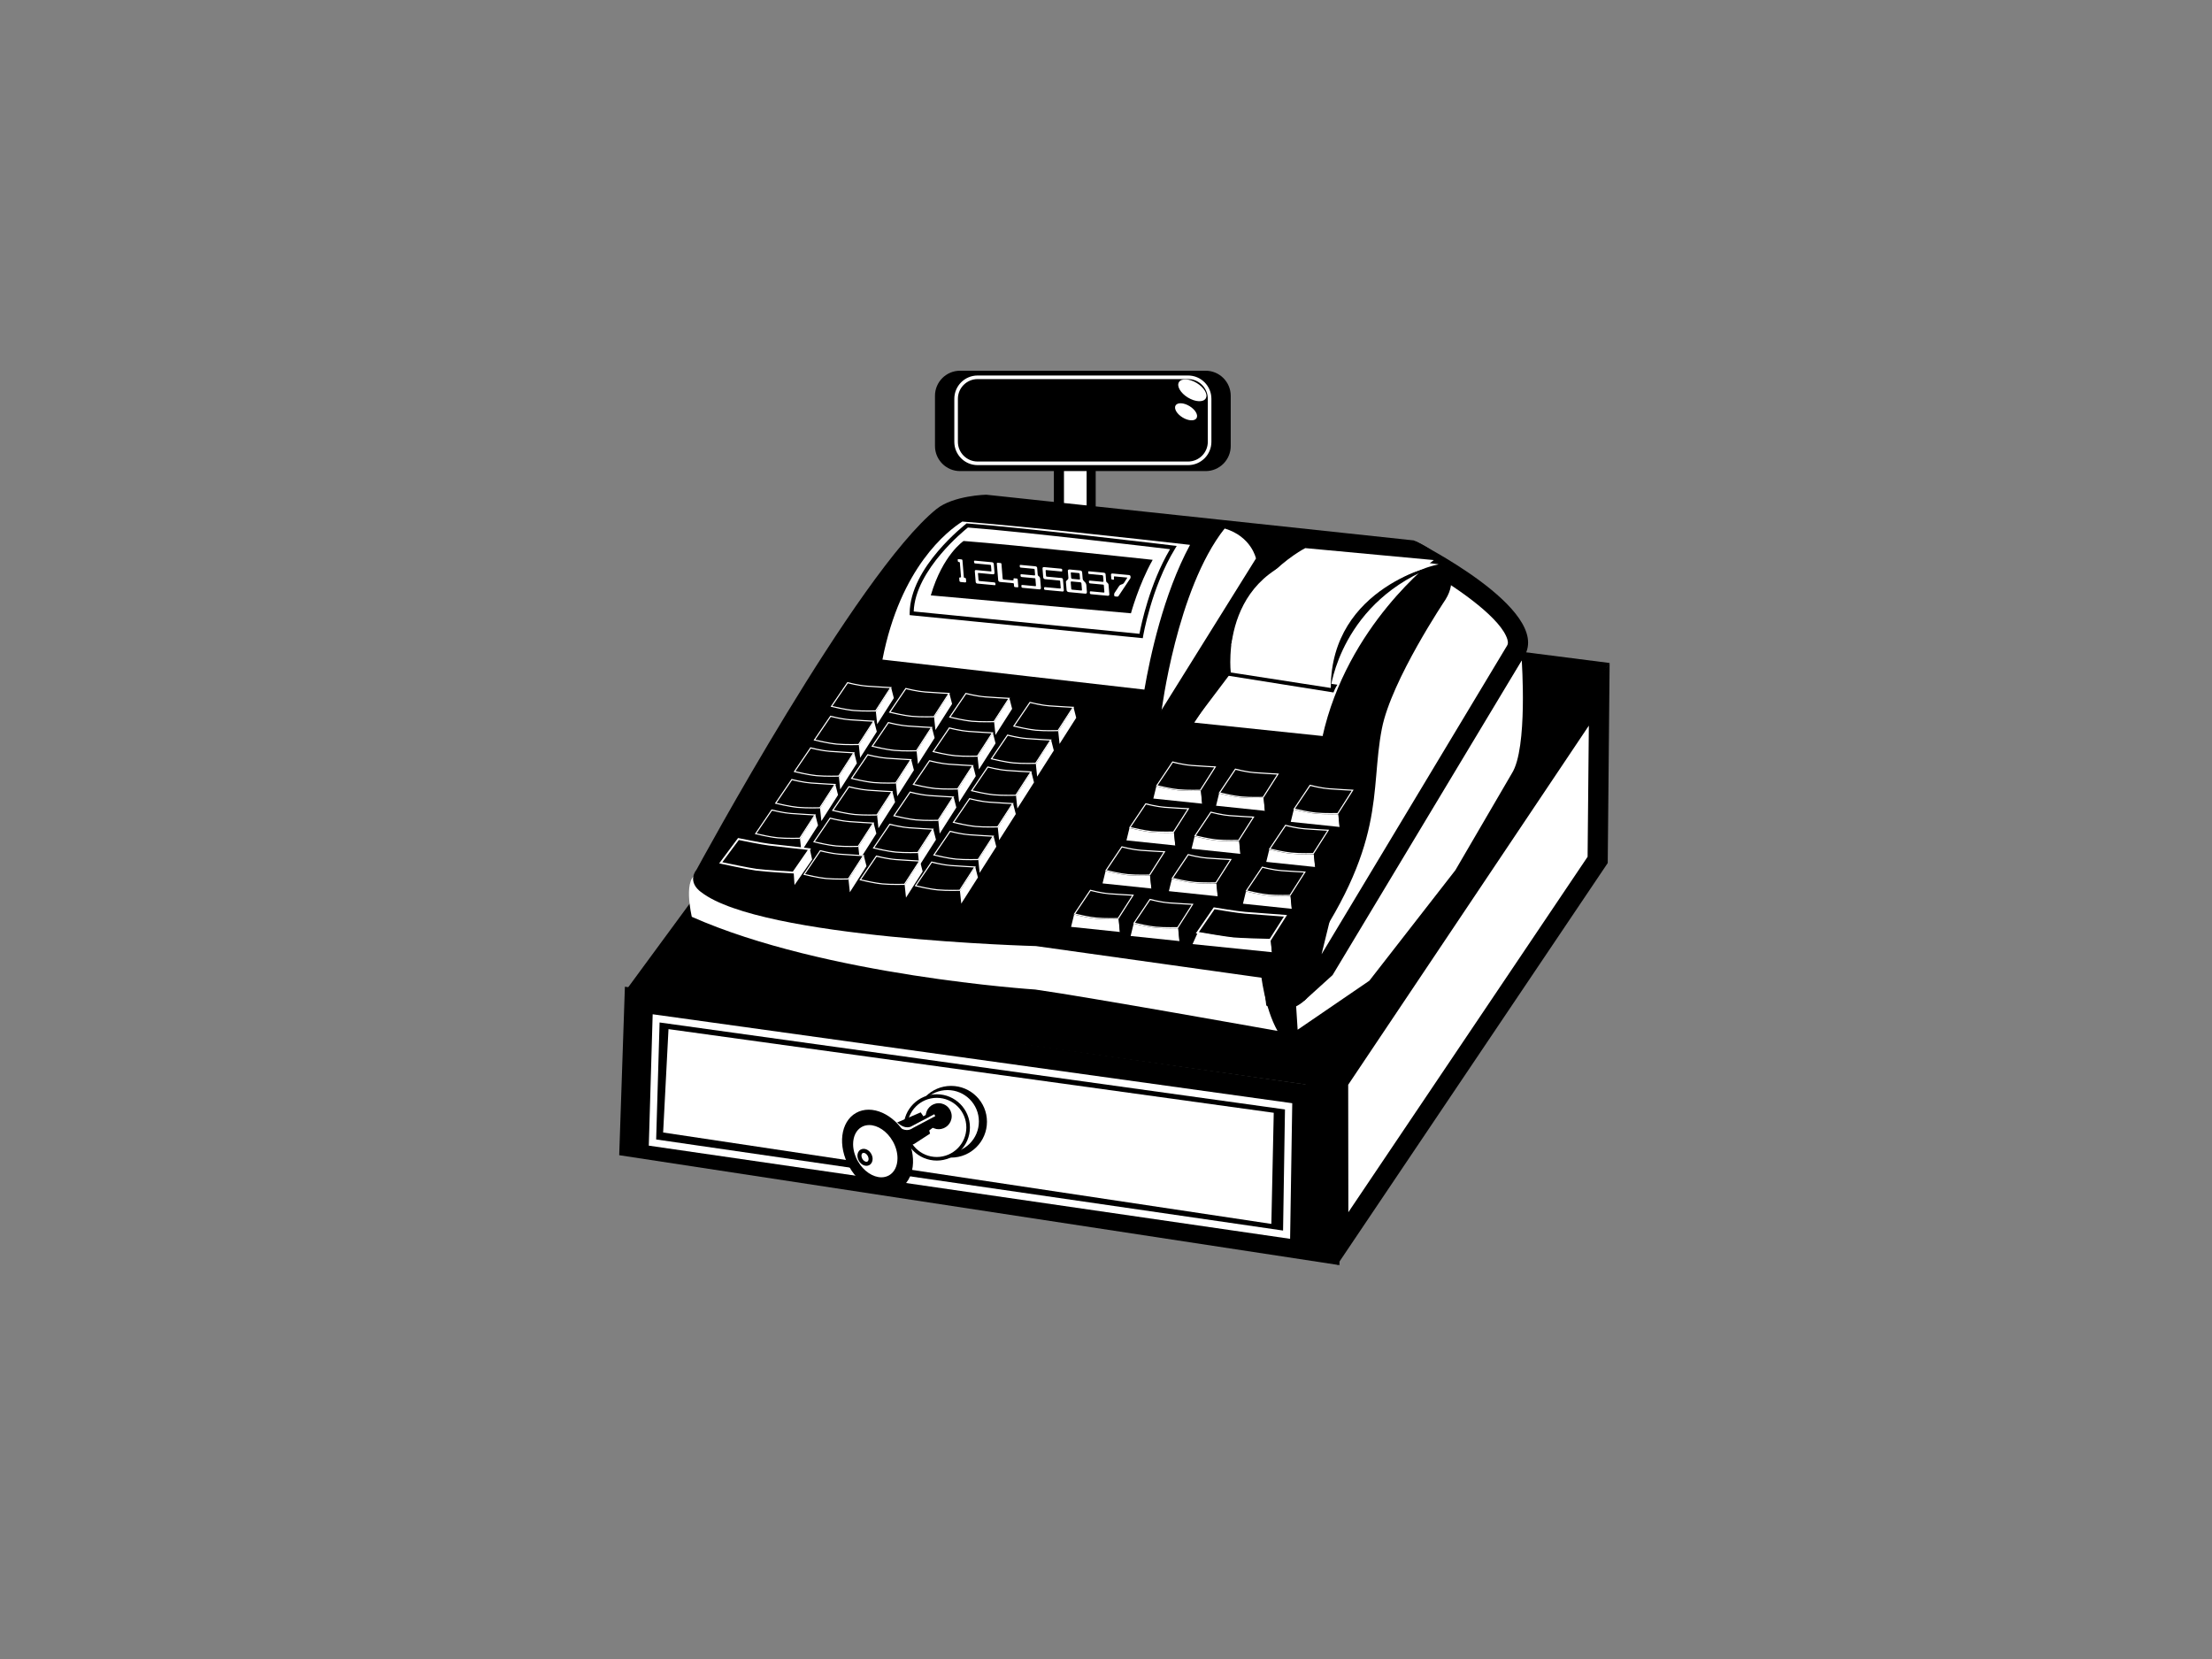 <?xml version="1.0" encoding="utf-8"?>
<!-- Generator: Adobe Illustrator 17.0.0, SVG Export Plug-In . SVG Version: 6.00 Build 0)  -->
<!DOCTYPE svg PUBLIC "-//W3C//DTD SVG 1.1//EN" "http://www.w3.org/Graphics/SVG/1.1/DTD/svg11.dtd">
<svg version="1.1" id="Layer_1" xmlns="http://www.w3.org/2000/svg" xmlns:xlink="http://www.w3.org/1999/xlink" x="0px" y="0px"
	 width="800px" height="600px" viewBox="0 0 800 600" enable-background="new 0 0 800 600" xml:space="preserve">
<rect x="0" y="0" width="800" height="600" fill="#808080" stroke="none"/>
<g>
	<polygon points="483.571,457.552 581.458,312.128 582.141,239.779 471.901,390.566 	"/>
	<polygon fill="#FFFFFF" points="487.651,438.414 487.593,392.32 574.627,262.435 574.176,309.868 487.651,438.414 	"/>
	<polygon points="484.175,393.915 484.436,457.552 223.948,417.792 226.001,356.856 	"/>
	<polygon points="465.42,399.966 464.773,447.289 235.94,412.93 236.59,367.878 	"/>
	<polygon fill="#FFFFFF" points="460.667,402.452 459.802,442.642 239.832,409.58 241.772,372.197 	"/>
	<path fill="#FFFFFF" d="M467.34,400.137l-0.755,47.899l-231.937-33.7l1.404-47.514l231.308,32.17L467.34,400.137L467.34,400.137z
		 M464.039,445.044l0.69-43.799l-226.177-31.456l-1.241,42.313L464.039,445.044L464.039,445.044z"/>
	<polygon points="582.141,239.779 484.175,393.915 226.866,357.505 336.418,208.408 	"/>
	<rect x="381.147" y="167.353" width="15.126" height="20.312"/>
	<rect x="384.8" y="166.623" fill="#FFFFFF" width="8.189" height="20.312"/>
	<path d="M469.31,372.416c0,0-195.77-18.586-207.44-33.278l0.433-10.802l199.661,28.52l8.642,4.322L469.31,372.416z"/>
	<path fill="#FFFFFF" d="M550.342,238.661c0,0,2.267,31.982-3.565,41.053l-20.421,35.004l-31.116,39.976l-25.93,17.721
		l-0.973-15.233l12.641-8.427l35.978-56.4L550.342,238.661z"/>
	<rect x="480.375" y="207.075" fill="#DA9F4D" width="27.711" height="27.714"/>
	<path fill="#FFFFFF" d="M462.033,372.848c0,0-69.146-12.377-87.622-14.97c0,0-76.02-4.911-124.208-26.301
		c0,0-3.565-14.911,2.592-15.559c0,0,27.551,23.985,120.899,22.69c0,0,65.151,7.777,82.33,13.285
		C456.024,351.993,457.288,364.452,462.033,372.848z"/>
	<path d="M551.314,237.255l-69.363,115.39l-10.372,9.398l-2.269-12.317l4.212-17.179l14.588-59.316l23.822-77.465
		C511.932,195.767,561.362,220.4,551.314,237.255z"/>
	<path fill="#FFFFFF" d="M477.964,345.113l2.652-10.827l14.53-59.08l21.152-68.789c12.56,7.254,26.771,17.685,28.867,24.847
		c0.375,1.261,0.139,1.802-0.123,2.249L477.964,345.113L477.964,345.113z"/>
	<path d="M472.552,361.071c0,0-5.833,7.131-14.583,2.592l-1.623-13.289c0,0,8.751,5.185,13.937-4.539L472.552,361.071z"/>
	<path d="M522.791,216.834c0,0-19.582,29.136-23.012,46.678c-4.506,23.025,2.267,41.487-29.01,85.244c0,0-5.025,6.32-12.155,5.185
		l-83.948-11.778c0,0-99.453-2.647-121.061-19.5c0,0-5.347-3.402-1.62-8.265c0,0,57.982-107.145,86.703-130.298
		c6.121-4.931,17.99-5.186,17.99-5.186l154.607,16.531C511.285,195.443,531.218,203.222,522.791,216.834z"/>
	<polygon fill="#FFFFFF" points="478.491,266.209 431.928,261.349 444.415,242.42 485.408,248.381 	"/>
	<path fill="#FFFFFF" d="M472.067,198.234c0,0-26.864,13.484-28.256,45.407l41.545,5.931c0,0,10.364-27.929,33.386-46.998
		L472.067,198.234z"/>
	<path d="M518.741,202.412c0,0-31.604,23.659-40.503,64.232l43.417-58.235L518.741,202.412z"/>
	<polygon points="445.427,232.836 431.928,260.918 445.126,243.427 	"/>
	<path d="M520.307,204.304c0,0-40.626,6.808-39.112,44.837C481.195,249.141,484.867,216.943,520.307,204.304z"/>
	<g>
		<polygon points="364.267,267.608 371.394,256.993 390.501,259.193 383.831,269.657 		"/>
		<polygon points="366.656,262.664 365.545,267.199 383.2,269.051 382.828,264.413 		"/>
		<polygon fill="#FFFFFF" points="388.242,255.761 389.228,259.602 383.2,269.051 382.717,264.42 		"/>
		<path d="M374.613,264.255c-3.316-0.324-8.086-1.529-8.086-1.529l5.902-8.784c0,0,3.81,1.022,7.08,1.279
			c3.49,0.272,8.733,0.539,8.733,0.539l-5.525,8.658C382.717,264.42,377.755,264.566,374.613,264.255z"/>
		<g>
			<path fill="#FFFFFF" d="M382.674,264.441c-0.003,0-1.155,0.035-2.697,0.035l0,0c-1.64,0-3.719-0.035-5.332-0.189l0,0
				c-3.301-0.322-8.006-1.499-8.011-1.499l-0.28-0.068l6.064-8.912l0.143,0.038l0,0c0.005,0,3.756,0.992,6.955,1.241l0,0
				c3.436,0.265,8.607,0.521,8.613,0.524l0.347,0.017l-5.696,8.812H382.674L382.674,264.441z M379.977,264.076
				c1.261,0,2.259-0.02,2.579-0.03l5.206-8.056l0,0c-1.218-0.062-5.365-0.282-8.281-0.503l0,0c-2.886-0.226-6.171-1.041-6.886-1.223
				l-5.583,8.205l0,0c1.062,0.254,4.896,1.15,7.672,1.416l0,0C376.271,264.041,378.344,264.076,379.977,264.076L379.977,264.076z"/>
		</g>
	</g>
	<g>
		<polygon points="341.093,264.37 348.219,253.751 367.328,255.951 360.654,266.414 		"/>
		<polygon points="343.479,259.423 342.369,263.958 360.029,265.807 359.652,261.168 		"/>
		<polygon fill="#FFFFFF" points="365.067,252.518 366.052,256.362 360.029,265.807 359.544,261.177 		"/>
		<path d="M351.439,261.017c-3.316-0.329-8.084-1.534-8.084-1.534l5.896-8.786c0,0,3.814,1.025,7.083,1.283
			c3.49,0.271,8.733,0.538,8.733,0.538l-5.523,8.658C359.544,261.177,354.58,261.321,351.439,261.017z"/>
		<g>
			<path fill="#FFFFFF" d="M359.498,261.203c0,0-1.152,0.033-2.697,0.033l0,0c-1.64,0-3.717-0.038-5.33-0.193l0,0
				c-3.299-0.322-8.006-1.493-8.011-1.5l-0.282-0.068l6.066-8.909l0.143,0.037l0,0c0.003,0.001,3.754,0.996,6.952,1.238l0,0
				c3.442,0.271,8.608,0.528,8.616,0.528l0.347,0.015l-5.694,8.816L359.498,261.203L359.498,261.203z M356.801,260.838
				c1.263,0,2.261-0.023,2.577-0.033l5.211-8.054l0,0c-1.218-0.062-5.369-0.282-8.285-0.506l0,0c-2.883-0.224-6.17-1.037-6.882-1.22
				l-5.583,8.203l0,0c1.059,0.254,4.896,1.148,7.671,1.416l0,0C353.095,260.798,355.169,260.838,356.801,260.838L356.801,260.838z"
				/>
		</g>
	</g>
	<g>
		<polygon points="319.379,262.585 326.506,251.971 345.612,254.168 338.938,264.634 		"/>
		<polygon points="321.767,257.638 320.653,262.176 338.311,264.025 337.936,259.386 		"/>
		<polygon fill="#FFFFFF" points="343.35,250.734 344.336,254.578 338.311,264.025 337.828,259.396 		"/>
		<path d="M329.721,259.235c-3.314-0.327-8.084-1.535-8.084-1.535l5.9-8.784c0,0,3.814,1.025,7.082,1.281
			c3.49,0.274,8.731,0.538,8.731,0.538l-5.521,8.662C337.828,259.396,332.863,259.539,329.721,259.235z"/>
		<g>
			<path fill="#FFFFFF" d="M337.78,259.421c-0.002,0-1.15,0.033-2.694,0.033l0,0c-1.641,0-3.721-0.037-5.334-0.193l0,0
				c-3.298-0.319-8.006-1.495-8.009-1.499l-0.281-0.066l6.064-8.912l0.143,0.036l0,0c0.003,0.002,3.752,0.996,6.952,1.24l0,0
				c3.44,0.267,8.607,0.526,8.617,0.528l0.347,0.015l-5.695,8.816L337.78,259.421L337.78,259.421z M335.087,259.056
				c1.263,0,2.257-0.025,2.577-0.033l5.208-8.054l0,0c-1.218-0.062-5.369-0.282-8.283-0.506l0,0
				c-2.885-0.226-6.171-1.035-6.884-1.22l-5.581,8.201l0,0c1.057,0.256,4.894,1.15,7.669,1.421l0,0
				C331.379,259.014,333.455,259.056,335.087,259.056L335.087,259.056z"/>
		</g>
	</g>
	<g>
		<polygon points="298.308,260.478 305.438,249.861 324.545,252.062 317.872,262.526 		"/>
		<polygon points="300.698,255.534 299.583,260.07 317.244,261.92 316.869,257.282 		"/>
		<polygon fill="#FFFFFF" points="322.281,248.63 323.267,252.47 317.244,261.92 316.76,257.288 		"/>
		<path d="M308.653,257.127c-3.316-0.327-8.082-1.534-8.082-1.534l5.898-8.784c0,0,3.812,1.026,7.08,1.281
			c3.492,0.272,8.733,0.539,8.733,0.539l-5.521,8.658C316.76,257.288,311.796,257.434,308.653,257.127z"/>
		<g>
			<path fill="#FFFFFF" d="M316.713,257.311c0,0-1.154,0.033-2.695,0.033l0,0c-1.641,0-3.717-0.033-5.332-0.189l0,0
				c-3.299-0.32-8.008-1.499-8.009-1.499l-0.282-0.068l6.066-8.914l0.141,0.041l0,0c0.003,0,3.752,0.992,6.952,1.24l0,0
				c3.439,0.266,8.608,0.524,8.615,0.524l0.35,0.018l-5.697,8.813H316.713L316.713,257.311z M314.018,256.946
				c1.261,0,2.259-0.02,2.577-0.03l5.208-8.056l0,0c-1.216-0.063-5.367-0.282-8.281-0.505l0,0c-2.886-0.226-6.174-1.039-6.887-1.22
				l-5.581,8.202l0,0c1.059,0.254,4.896,1.15,7.674,1.416l0,0C310.311,256.908,312.387,256.946,314.018,256.946L314.018,256.946z"/>
		</g>
	</g>
	<path d="M445.163,242.116l38.518,5.512c0,0-0.76,1.108-1.407,2.808l-38.73-6.159l1.583-0.85L445.163,242.116z"/>
	<g>
		<polygon points="292.151,272.631 299.277,262.015 318.386,264.215 311.713,274.679 		"/>
		<polygon points="294.538,267.689 293.424,272.225 311.084,274.072 310.711,269.435 		"/>
		<polygon fill="#FFFFFF" points="316.124,260.782 317.11,264.625 311.084,274.072 310.601,269.441 		"/>
		<path d="M302.496,269.282c-3.316-0.329-8.084-1.534-8.084-1.534l5.9-8.784c0,0,3.812,1.026,7.078,1.281
			c3.494,0.272,8.734,0.536,8.734,0.536l-5.523,8.66C310.601,269.441,305.637,269.587,302.496,269.282z"/>
		<g>
			<path fill="#FFFFFF" d="M310.555,269.466c0,0-1.152,0.036-2.695,0.036l0,0c-1.64,0-3.721-0.036-5.332-0.192l0,0
				c-3.299-0.322-8.006-1.497-8.011-1.5l-0.28-0.068l6.068-8.912l0.141,0.038l0,0c0.003,0,3.751,0.997,6.95,1.241l0,0
				c3.44,0.264,8.608,0.524,8.615,0.524l0.35,0.017l-5.697,8.816H310.555L310.555,269.466z M307.859,269.099
				c1.263,0,2.259-0.02,2.577-0.026l5.209-8.056l0,0c-1.22-0.065-5.369-0.28-8.283-0.508l0,0c-2.886-0.224-6.174-1.037-6.886-1.218
				l-5.581,8.2l0,0c1.059,0.257,4.894,1.148,7.673,1.419l0,0C304.154,269.065,306.228,269.099,307.859,269.099L307.859,269.099z"/>
		</g>
	</g>
	<g>
		<polygon points="313.057,274.902 320.182,264.287 339.292,266.486 332.619,276.949 		"/>
		<polygon points="315.444,269.959 314.333,274.493 331.993,276.339 331.615,271.702 		"/>
		<polygon fill="#FFFFFF" points="337.028,263.052 338.014,266.897 331.993,276.339 331.509,271.715 		"/>
		<path d="M323.403,271.551c-3.316-0.327-8.086-1.532-8.086-1.532l5.898-8.788c0,0,3.81,1.029,7.08,1.283
			c3.49,0.274,8.733,0.538,8.733,0.538l-5.52,8.663C331.509,271.715,326.547,271.855,323.403,271.551z"/>
		<g>
			<path fill="#FFFFFF" d="M331.461,271.738c0,0-1.152,0.032-2.692,0.032l0,0c-1.643,0-3.724-0.037-5.338-0.193l0,0
				c-3.298-0.32-8.004-1.495-8.009-1.497l-0.282-0.068l6.068-8.912l0.142,0.035l0,0c0.003,0.005,3.754,0.997,6.952,1.243l0,0
				c3.439,0.265,8.608,0.523,8.615,0.526l0.347,0.015l-5.694,8.819H331.461L331.461,271.738z M328.769,271.372
				c1.258,0,2.255-0.025,2.574-0.033l5.208-8.052l0,0c-1.218-0.063-5.367-0.284-8.28-0.508l0,0
				c-2.886-0.224-6.174-1.037-6.887-1.222l-5.581,8.205l0,0c1.059,0.256,4.893,1.15,7.671,1.419l0,0
				C325.06,271.333,327.132,271.372,328.769,271.372L328.769,271.372z"/>
		</g>
	</g>
	<g>
		<polygon points="335.095,276.848 342.223,266.23 361.333,268.429 354.658,278.896 		"/>
		<polygon points="337.483,271.901 336.373,276.437 354.031,278.286 353.652,273.648 		"/>
		<polygon fill="#FFFFFF" points="359.071,264.997 360.055,268.839 354.031,278.286 353.546,273.659 		"/>
		<path d="M345.441,273.496c-3.317-0.329-8.082-1.534-8.082-1.534l5.897-8.786c0,0,3.814,1.027,7.08,1.283
			c3.493,0.274,8.736,0.538,8.736,0.538l-5.525,8.662C353.546,273.659,348.584,273.803,345.441,273.496z"/>
		<g>
			<path fill="#FFFFFF" d="M353.502,273.682c-0.003,0-1.152,0.033-2.695,0.033l0,0c-1.641,0-3.721-0.037-5.332-0.193l0,0
				c-3.301-0.32-8.009-1.495-8.012-1.499l-0.279-0.068l6.066-8.912l0.139,0.038l0,0c0.007,0.002,3.756,0.994,6.954,1.243l0,0
				c3.44,0.265,8.608,0.523,8.615,0.523l0.35,0.018l-5.697,8.814L353.502,273.682L353.502,273.682z M350.806,273.317
				c1.263,0,2.259-0.023,2.577-0.033l5.205-8.054l0,0c-1.213-0.062-5.364-0.282-8.28-0.506l0,0c-2.885-0.224-6.172-1.037-6.884-1.22
				l-5.585,8.201l0,0c1.06,0.256,4.896,1.152,7.674,1.417l0,0C347.097,273.277,349.173,273.317,350.806,273.317L350.806,273.317z"/>
		</g>
	</g>
	<g>
		<polygon points="356.164,279.439 363.29,268.824 382.4,271.023 375.725,281.485 		"/>
		<polygon points="358.55,274.495 357.442,279.029 375.098,280.878 374.723,276.241 		"/>
		<polygon fill="#FFFFFF" points="380.14,267.589 381.124,271.433 375.098,280.878 374.617,276.251 		"/>
		<path d="M366.51,276.088c-3.316-0.329-8.082-1.532-8.082-1.532l5.898-8.786c0,0,3.812,1.024,7.078,1.283
			c3.492,0.271,8.736,0.536,8.736,0.536l-5.523,8.661C374.617,276.251,369.653,276.393,366.51,276.088z"/>
		<g>
			<path fill="#FFFFFF" d="M374.57,276.274c-0.003,0-1.153,0.035-2.695,0.035l0,0c-1.641,0-3.721-0.038-5.334-0.192l0,0
				c-3.298-0.322-8.006-1.497-8.011-1.497l-0.279-0.07l6.064-8.914l0.142,0.04l0,0c0.005,0,3.753,0.994,6.951,1.24l0,0
				c3.442,0.267,8.608,0.524,8.618,0.526l0.347,0.016l-5.696,8.814L374.57,276.274L374.57,276.274z M371.875,275.909
				c1.261,0,2.257-0.023,2.579-0.03l5.204-8.056l0,0c-1.215-0.063-5.367-0.282-8.28-0.508l0,0c-2.886-0.222-6.174-1.035-6.887-1.218
				l-5.581,8.202l0,0c1.06,0.256,4.894,1.148,7.674,1.419l0,0C368.166,275.871,370.239,275.909,371.875,275.909L371.875,275.909z"/>
		</g>
	</g>
	<path fill="#FFFFFF" d="M445.126,243.21c0,0-4.987-40.31,37.799-43.877l37.381,4.755c0,0-39.004,7.777-39.004,44.728
		L445.126,243.21z"/>
	<g>
		<polygon points="284.939,284.059 292.065,273.441 311.173,275.643 304.5,286.107 		"/>
		<polygon points="287.327,279.113 286.215,283.649 303.873,285.498 303.498,280.859 		"/>
		<polygon fill="#FFFFFF" points="308.912,272.21 309.899,276.052 303.873,285.498 303.39,280.871 		"/>
		<path d="M295.283,280.707c-3.314-0.327-8.084-1.532-8.084-1.532l5.901-8.786c0,0,3.81,1.026,7.08,1.283
			c3.49,0.274,8.731,0.538,8.731,0.538l-5.521,8.661C303.39,280.871,298.426,281.012,295.283,280.707z"/>
		<g>
			<path fill="#FFFFFF" d="M303.345,280.893c-0.003,0-1.157,0.033-2.699,0.033l0,0c-1.64,0-3.716-0.035-5.33-0.191l0,0
				c-3.301-0.322-8.008-1.497-8.011-1.497l-0.28-0.07l6.066-8.912l0.141,0.038l0,0c0.005,0.002,3.754,0.996,6.954,1.24l0,0
				c3.439,0.269,8.607,0.524,8.613,0.526l0.348,0.017l-5.696,8.816H303.345L303.345,280.893z M300.647,280.528
				c1.263,0,2.262-0.022,2.579-0.032l5.208-8.056l0,0c-1.217-0.063-5.367-0.282-8.282-0.505l0,0
				c-2.886-0.224-6.172-1.039-6.887-1.222l-5.583,8.203l0,0c1.062,0.257,4.897,1.15,7.674,1.419l0,0
				C296.941,280.489,299.015,280.528,300.647,280.528L300.647,280.528z"/>
		</g>
	</g>
	<g>
		<polygon points="305.573,286.54 312.7,275.925 331.809,278.126 325.136,288.59 		"/>
		<polygon points="307.962,281.598 306.848,286.132 324.508,287.982 324.132,283.347 		"/>
		<polygon fill="#FFFFFF" points="329.545,274.694 330.534,278.534 324.508,287.982 324.024,283.354 		"/>
		<path d="M315.918,283.19c-3.314-0.325-8.084-1.529-8.084-1.529l5.898-8.786c0,0,3.812,1.022,7.08,1.28
			c3.494,0.274,8.733,0.539,8.733,0.539l-5.521,8.66C324.024,283.354,319.062,283.497,315.918,283.19z"/>
		<g>
			<path fill="#FFFFFF" d="M323.979,283.375c0,0-1.154,0.035-2.695,0.035l0,0c-1.643,0-3.721-0.036-5.332-0.191l0,0
				c-3.301-0.32-8.008-1.497-8.011-1.499l-0.282-0.07l6.068-8.91l0.141,0.038l0,0c0.005,0.002,3.754,0.992,6.952,1.241l0,0
				c3.44,0.264,8.608,0.523,8.615,0.525l0.347,0.017l-5.696,8.814H323.979L323.979,283.375z M321.284,283.01
				c1.261,0,2.261-0.021,2.576-0.03l5.208-8.056l0,0c-1.215-0.063-5.366-0.284-8.28-0.503l0,0c-2.886-0.227-6.174-1.041-6.887-1.223
				l-5.581,8.204l0,0c1.06,0.254,4.894,1.15,7.672,1.417l0,0C317.575,282.972,319.651,283.01,321.284,283.01L321.284,283.01z"/>
		</g>
	</g>
	<g>
		<polygon points="327.939,288.703 335.063,278.086 354.174,280.287 347.501,290.749 		"/>
		<polygon points="330.325,283.76 329.215,288.294 346.873,290.14 346.497,285.505 		"/>
		<polygon fill="#FFFFFF" points="351.912,276.852 352.898,280.697 346.873,290.14 346.387,285.516 		"/>
		<path d="M338.285,285.354c-3.316-0.33-8.087-1.534-8.087-1.534l5.901-8.784c0,0,3.81,1.024,7.078,1.281
			c3.492,0.272,8.734,0.534,8.734,0.534l-5.525,8.665C346.387,285.516,341.425,285.657,338.285,285.354z"/>
		<g>
			<path fill="#FFFFFF" d="M346.344,285.538c0,0-1.154,0.035-2.695,0.035l0,0c-1.643,0-3.722-0.036-5.336-0.192l0,0
				c-3.298-0.321-8.004-1.497-8.009-1.5l-0.282-0.068l6.068-8.91l0.143,0.036l0,0c0.005,0.003,3.754,0.998,6.952,1.242l0,0
				c3.44,0.265,8.608,0.526,8.613,0.526l0.35,0.015l-5.696,8.818H346.344L346.344,285.538z M343.649,285.171
				c1.26,0,2.259-0.02,2.577-0.03l5.206-8.054l0,0c-1.215-0.065-5.367-0.282-8.278-0.506l0,0c-2.888-0.224-6.177-1.036-6.891-1.22
				l-5.58,8.202l0,0c1.059,0.256,4.893,1.15,7.671,1.419l0,0C339.939,285.133,342.014,285.171,343.649,285.171L343.649,285.171z"/>
		</g>
	</g>
	<g>
		<polygon points="349.006,290.971 356.134,280.358 375.239,282.557 368.571,293.021 		"/>
		<polygon points="351.394,286.027 350.282,290.565 367.94,292.414 367.565,287.773 		"/>
		<polygon fill="#FFFFFF" points="372.982,279.124 373.964,282.965 367.94,292.414 367.456,287.783 		"/>
		<path d="M359.353,287.619c-3.318-0.325-8.087-1.53-8.087-1.53l5.9-8.786c0,0,3.812,1.027,7.08,1.283
			c3.489,0.272,8.736,0.538,8.736,0.538l-5.527,8.66C367.456,287.783,362.495,287.928,359.353,287.619z"/>
		<g>
			<path fill="#FFFFFF" d="M367.412,287.805c-0.003,0-1.155,0.035-2.695,0.035l0,0c-1.641,0-3.721-0.035-5.334-0.191l0,0
				c-3.301-0.321-8.008-1.497-8.011-1.497l-0.281-0.066l6.064-8.914l0.143,0.037l0,0c0.007,0,3.756,0.996,6.952,1.241l0,0
				c3.439,0.267,8.608,0.523,8.617,0.526l0.35,0.015l-5.698,8.814H367.412L367.412,287.805z M364.717,287.441
				c1.26,0,2.257-0.021,2.579-0.03l5.203-8.054l0,0c-1.215-0.065-5.364-0.284-8.28-0.508l0,0c-2.884-0.224-6.174-1.037-6.887-1.218
				l-5.581,8.202l0,0c1.059,0.256,4.894,1.147,7.672,1.417l0,0C361.01,287.403,363.083,287.441,364.717,287.441L364.717,287.441z"/>
		</g>
	</g>
	<path fill="#FFFFFF" d="M442.906,191.137c0,0-20.106,15.867-20.33,46.484l-2.855,19.733l34.517-55.374
		C454.238,201.979,452.618,194.039,442.906,191.137z"/>
	<path d="M442.906,191.137c0,0-67.554-7.875-96.547-9.955c0,0-28.957,13.936-35.655,63.745l109.34,12.533
		C420.044,257.461,425.538,213.126,442.906,191.137z"/>
	<path fill="#FFFFFF" d="M413.89,249.405l-94.743-10.859c6.492-33.449,23.61-46.59,28.895-49.923
		c21.88,1.679,62.432,6.172,82.354,8.431C420.74,214.877,415.865,237.897,413.89,249.405L413.89,249.405z"/>
	<g>
		<polygon points="278.132,295.511 285.261,284.892 304.366,287.093 297.696,297.56 		"/>
		<polygon points="280.521,290.567 279.409,295.1 297.065,296.949 296.693,292.312 		"/>
		<polygon fill="#FFFFFF" points="302.105,283.661 303.091,287.505 297.065,296.949 296.582,292.322 		"/>
		<path d="M288.479,292.158c-3.316-0.325-8.087-1.53-8.087-1.53l5.901-8.786c0,0,3.81,1.024,7.082,1.281
			c3.489,0.274,8.731,0.538,8.731,0.538l-5.523,8.662C296.582,292.322,291.618,292.465,288.479,292.158z"/>
		<g>
			<path fill="#FFFFFF" d="M296.536,292.344c0,0-1.152,0.035-2.694,0.035l0,0c-1.64,0-3.719-0.038-5.332-0.193l0,0
				c-3.301-0.32-8.007-1.495-8.007-1.495l-0.284-0.071l6.066-8.912l0.141,0.038l0,0c0.003,0.002,3.752,0.994,6.952,1.242l0,0
				c3.439,0.267,8.607,0.523,8.615,0.524l0.349,0.017l-5.696,8.816H296.536L296.536,292.344z M293.842,291.981
				c1.26,0,2.259-0.023,2.577-0.033l5.208-8.056l0,0c-1.218-0.063-5.367-0.28-8.283-0.504l0,0c-2.886-0.226-6.174-1.037-6.886-1.22
				l-5.581,8.203l0,0c1.059,0.256,4.896,1.148,7.673,1.417l0,0C290.135,291.942,292.209,291.981,293.842,291.981L293.842,291.981z"
				/>
		</g>
	</g>
	<g>
		<polygon points="298.766,298.103 305.893,287.488 325.001,289.687 318.33,300.152 		"/>
		<polygon points="301.156,293.159 300.043,297.696 317.701,299.543 317.326,294.905 		"/>
		<polygon fill="#FFFFFF" points="322.741,286.255 323.723,290.097 317.701,299.543 317.218,294.916 		"/>
		<path d="M309.112,294.75c-3.316-0.327-8.086-1.532-8.086-1.532l5.9-8.786c0,0,3.812,1.027,7.08,1.283
			c3.49,0.272,8.734,0.539,8.734,0.539l-5.523,8.661C317.218,294.916,312.254,295.059,309.112,294.75z"/>
		<g>
			<path fill="#FFFFFF" d="M317.173,294.936c-0.005,0-1.155,0.035-2.697,0.035l0,0c-1.64,0-3.719-0.037-5.331-0.193l0,0
				c-3.301-0.318-8.009-1.497-8.012-1.497l-0.279-0.066l6.066-8.916l0.14,0.04l0,0c0.005,0.002,3.755,0.996,6.954,1.242l0,0
				c3.439,0.267,8.607,0.523,8.616,0.526l0.347,0.016l-5.696,8.813H317.173L317.173,294.936z M314.476,294.573
				c1.261,0,2.257-0.022,2.577-0.033l5.206-8.054l0,0c-1.215-0.063-5.364-0.28-8.28-0.505l0,0c-2.884-0.226-6.172-1.037-6.884-1.221
				l-5.586,8.202l0,0c1.062,0.257,4.898,1.152,7.676,1.419l0,0C310.77,294.534,312.843,294.573,314.476,294.573L314.476,294.573z"/>
		</g>
	</g>
	<g>
		<polygon points="320.914,300.049 328.043,289.431 347.149,291.63 340.477,302.094 		"/>
		<polygon points="323.302,295.104 322.19,299.638 339.85,301.488 339.473,296.848 		"/>
		<polygon fill="#FFFFFF" points="344.888,288.2 345.874,292.04 339.85,301.488 339.367,296.86 		"/>
		<path d="M331.261,296.695c-3.318-0.327-8.086-1.53-8.086-1.53l5.898-8.786c0,0,3.81,1.024,7.083,1.281
			c3.489,0.274,8.731,0.539,8.731,0.539l-5.521,8.66C339.367,296.86,334.403,297.001,331.261,296.695z"/>
		<g>
			<path fill="#FFFFFF" d="M339.32,296.883c-0.002,0-1.154,0.033-2.694,0.033l0,0c-1.643,0-3.722-0.036-5.336-0.191l0,0
				c-3.299-0.322-8.006-1.496-8.009-1.5L323,295.157l6.066-8.91l0.141,0.036l0,0c0.005,0.003,3.755,0.996,6.952,1.24l0,0
				c3.442,0.267,8.61,0.526,8.616,0.527l0.347,0.015l-5.692,8.818H339.32L339.32,296.883z M336.627,296.515
				c1.258,0,2.257-0.02,2.574-0.028l5.208-8.056l0,0c-1.215-0.063-5.367-0.282-8.28-0.504l0,0c-2.884-0.224-6.174-1.039-6.887-1.222
				l-5.58,8.203l0,0c1.057,0.252,4.891,1.15,7.671,1.417l0,0C332.919,296.476,334.992,296.515,336.627,296.515L336.627,296.515z"/>
		</g>
	</g>
	<g>
		<polygon points="342.417,302.424 349.544,291.811 368.65,294.01 361.98,304.472 		"/>
		<polygon points="344.804,297.48 343.695,302.018 361.35,303.865 360.976,299.226 		"/>
		<polygon fill="#FFFFFF" points="366.39,290.575 367.374,294.419 361.35,303.865 360.865,299.236 		"/>
		<path d="M352.763,299.075c-3.316-0.327-8.086-1.534-8.086-1.534l5.897-8.786c0,0,3.812,1.027,7.082,1.283
			c3.49,0.272,8.734,0.536,8.734,0.536l-5.525,8.661C360.865,299.236,355.903,299.381,352.763,299.075z"/>
		<g>
			<path fill="#FFFFFF" d="M360.819,299.261c0,0-1.15,0.033-2.692,0.033l0,0c-1.64,0-3.723-0.036-5.334-0.194l0,0
				c-3.301-0.318-8.006-1.495-8.011-1.495l-0.28-0.068l6.066-8.912l0.143,0.038l0,0c0.003,0,3.754,0.994,6.949,1.24l0,0
				c3.44,0.265,8.61,0.526,8.618,0.526l0.347,0.017l-5.696,8.813L360.819,299.261L360.819,299.261z M358.127,298.895
				c1.258,0,2.259-0.022,2.577-0.032l5.204-8.054l0,0c-1.213-0.063-5.365-0.282-8.28-0.508l0,0
				c-2.885-0.224-6.174-1.035-6.886-1.216l-5.583,8.202l0,0c1.06,0.256,4.896,1.147,7.672,1.417l0,0
				C354.419,298.856,356.492,298.895,358.127,298.895L358.127,298.895z"/>
		</g>
	</g>
	<g>
		<polygon points="270.892,306.529 278.021,295.912 297.127,298.114 290.455,308.576 		"/>
		<polygon points="273.282,301.588 272.171,306.12 289.826,307.971 289.453,303.33 		"/>
		<polygon fill="#FFFFFF" points="294.866,294.681 295.852,298.524 289.826,307.971 289.345,303.342 		"/>
		<path d="M281.239,303.179c-3.318-0.329-8.084-1.532-8.084-1.532l5.9-8.786c0,0,3.81,1.024,7.076,1.281
			c3.492,0.276,8.735,0.538,8.735,0.538l-5.522,8.662C289.345,303.342,284.381,303.485,281.239,303.179z"/>
		<g>
			<path fill="#FFFFFF" d="M289.3,303.365c-0.005,0-1.155,0.035-2.697,0.035l0,0c-1.64,0-3.721-0.038-5.332-0.192l0,0
				c-3.3-0.322-8.008-1.497-8.013-1.5l-0.279-0.068l6.064-8.91l0.143,0.036l0,0c0.005,0.002,3.752,0.996,6.952,1.242l0,0
				c3.439,0.265,8.608,0.526,8.616,0.526l0.347,0.016l-5.696,8.816H289.3L289.3,303.365z M286.603,302.999
				c1.263,0,2.259-0.022,2.577-0.03l5.208-8.053l0,0c-1.216-0.063-5.367-0.283-8.281-0.511l0,0
				c-2.884-0.221-6.172-1.036-6.887-1.218l-5.581,8.203l0,0c1.061,0.254,4.894,1.15,7.674,1.416l0,0
				C282.896,302.96,284.97,302.999,286.603,302.999L286.603,302.999z"/>
		</g>
	</g>
	<g>
		<polygon points="291.987,309.475 299.113,298.858 318.22,301.057 311.549,311.521 		"/>
		<polygon points="294.375,304.529 293.261,309.064 310.923,310.913 310.546,306.274 		"/>
		<polygon fill="#FFFFFF" points="315.961,297.625 316.944,301.467 310.923,310.913 310.437,306.285 		"/>
		<path d="M302.333,306.124c-3.316-0.329-8.086-1.534-8.086-1.534l5.898-8.786c0,0,3.812,1.025,7.082,1.283
			c3.49,0.272,8.734,0.538,8.734,0.538l-5.525,8.66C310.437,306.285,305.476,306.427,302.333,306.124z"/>
		<g>
			<path fill="#FFFFFF" d="M310.392,306.309c0,0-1.153,0.035-2.695,0.035l0,0c-1.64,0-3.719-0.038-5.334-0.194l0,0
				c-3.299-0.318-8.006-1.493-8.009-1.5l-0.28-0.066l6.064-8.91l0.143,0.036l0,0c0.007,0.002,3.754,0.998,6.95,1.24l0,0
				c3.442,0.265,8.61,0.526,8.617,0.526l0.35,0.018l-5.696,8.814L310.392,306.309L310.392,306.309z M307.697,305.944
				c1.261,0,2.259-0.023,2.579-0.033l5.203-8.054l0,0c-1.213-0.06-5.364-0.28-8.278-0.505l0,0c-2.886-0.226-6.174-1.037-6.886-1.22
				l-5.583,8.2l0,0c1.059,0.257,4.894,1.15,7.672,1.42l0,0C303.989,305.905,306.065,305.944,307.697,305.944L307.697,305.944z"/>
		</g>
	</g>
	<g>
		<polygon points="313.54,311.69 320.668,301.074 339.775,303.276 333.104,313.736 		"/>
		<polygon points="315.928,306.744 314.816,311.282 332.475,313.13 332.101,308.49 		"/>
		<polygon fill="#FFFFFF" points="337.515,299.839 338.5,303.682 332.475,313.13 331.995,308.5 		"/>
		<path d="M323.886,308.339c-3.316-0.327-8.084-1.534-8.084-1.534l5.901-8.784c0,0,3.81,1.026,7.078,1.281
			c3.49,0.272,8.733,0.536,8.733,0.536l-5.52,8.661C331.995,308.5,327.028,308.644,323.886,308.339z"/>
		<g>
			<path fill="#FFFFFF" d="M331.947,308.527c-0.003,0-1.155,0.032-2.697,0.032l0,0c-1.638,0-3.719-0.038-5.331-0.192l0,0
				c-3.298-0.32-8.009-1.495-8.011-1.497l-0.281-0.068l6.064-8.914l0.141,0.038l0,0c0.005,0,3.754,0.998,6.954,1.241l0,0
				c3.439,0.267,8.608,0.526,8.617,0.526l0.347,0.017l-5.697,8.811L331.947,308.527L331.947,308.527z M329.25,308.16
				c1.263,0,2.259-0.021,2.577-0.031l5.209-8.054l0,0c-1.218-0.065-5.367-0.284-8.281-0.508l0,0
				c-2.888-0.224-6.174-1.037-6.889-1.216l-5.58,8.197l0,0c1.059,0.259,4.894,1.152,7.672,1.421l0,0
				C325.544,308.122,327.617,308.16,329.25,308.16L329.25,308.16z"/>
		</g>
	</g>
	<g>
		<polygon points="335.367,314.227 342.493,303.614 361.6,305.813 354.929,316.274 		"/>
		<polygon points="337.754,309.285 336.642,313.819 354.3,315.666 353.925,311.029 		"/>
		<polygon fill="#FFFFFF" points="359.338,302.379 360.324,306.221 354.3,315.666 353.819,311.039 		"/>
		<path d="M345.713,310.877c-3.318-0.327-8.086-1.532-8.086-1.532l5.898-8.786c0,0,3.812,1.029,7.083,1.283
			c3.489,0.271,8.73,0.538,8.73,0.538l-5.52,8.66C353.819,311.039,348.855,311.184,345.713,310.877z"/>
		<g>
			<path fill="#FFFFFF" d="M353.772,311.066c-0.003,0-1.155,0.032-2.697,0.032l0,0c-1.64,0-3.719-0.037-5.334-0.194l0,0
				c-3.298-0.319-8.004-1.495-8.009-1.497l-0.282-0.066l6.067-8.915l0.141,0.04l0,0c0.005,0,3.754,0.996,6.952,1.241l0,0
				c3.439,0.265,8.61,0.524,8.617,0.524l0.348,0.017l-5.697,8.814L353.772,311.066L353.772,311.066z M351.075,310.697
				c1.261,0,2.261-0.021,2.577-0.032l5.208-8.052l0,0c-1.215-0.065-5.364-0.284-8.281-0.509l0,0
				c-2.883-0.222-6.174-1.036-6.884-1.218l-5.585,8.202l0,0c1.06,0.257,4.894,1.148,7.672,1.419l0,0
				C347.369,310.659,349.444,310.697,351.075,310.697L351.075,310.697z"/>
		</g>
	</g>
	<path d="M328.993,222.465v-0.66c0.091-16.755,20.355-32.264,20.377-32.341l0,0l0.218-0.173l0.28,0.023
		c19.492,1.396,74.578,7.996,74.582,7.996l0,0l-0.088,0.725l0.088-0.725l1.132,0.133l-0.594,0.974
		c-4.3,7.002-7.201,14.943-9.018,21.13l0,0c-1.819,6.182-2.551,10.578-2.553,10.59l0,0l-0.113,0.672L328.993,222.465
		L328.993,222.465z M412.099,229.224c0.622-3.303,3.689-18.086,11.058-30.598l0,0c-3.588-0.425-15.368-1.819-28.852-3.341l0,0
		c-16.043-1.804-34.477-3.784-44.251-4.496l0,0c-0.998,0.805-5.362,4.39-9.727,9.541l0,0c-4.843,5.691-9.614,13.257-9.865,20.815
		l0,0L412.099,229.224L412.099,229.224z"/>
	<path d="M416.884,202.47c0,0-50.64-5.501-68.394-6.816c0,0-7.546,4.989-11.855,19.67l72.389,6.482
		C409.024,221.806,411.868,211.344,416.884,202.47z"/>
	<g>
		<path fill="#FFFFFF" d="M347.555,210.501c-0.176-0.013-0.312-0.06-0.406-0.138c-0.095-0.078-0.148-0.184-0.158-0.319l-0.07-0.876
			c-0.013-0.109,0.015-0.201,0.068-0.265c0.058-0.063,0.131-0.09,0.229-0.085l0.179,0.022c0.068,0.001,0.115-0.015,0.138-0.055
			c0.032-0.04,0.04-0.106,0.033-0.199l-0.415-5.055c-0.005-0.073-0.025-0.138-0.071-0.183c-0.043-0.048-0.096-0.074-0.162-0.079
			l-0.211-0.023c-0.078-0.005-0.15-0.038-0.203-0.098c-0.055-0.056-0.086-0.124-0.098-0.207l-0.035-0.455
			c-0.006-0.098,0.014-0.173,0.071-0.224c0.056-0.042,0.141-0.06,0.257-0.047l1.036,0.095c0.098,0.01,0.182,0.05,0.242,0.106
			c0.065,0.058,0.098,0.138,0.105,0.229l0.493,6.026c0.006,0.078,0.032,0.151,0.073,0.203c0.038,0.06,0.086,0.088,0.133,0.093
			l0.254,0.021c0.063,0.012,0.136,0.048,0.203,0.123c0.071,0.076,0.106,0.153,0.111,0.238l0.076,0.924
			c0.013,0.123-0.025,0.218-0.1,0.289c-0.078,0.068-0.189,0.091-0.33,0.078L347.555,210.501z"/>
		<path fill="#FFFFFF" d="M359.671,211.632l-6.22-0.579c-0.156-0.012-0.285-0.078-0.395-0.189c-0.113-0.118-0.173-0.259-0.186-0.42
			l-0.315-3.878c-0.01-0.123,0.032-0.222,0.111-0.304c0.09-0.08,0.199-0.113,0.327-0.098l5.316,0.5
			c0.119,0.005,0.191-0.002,0.221-0.033c0.032-0.028,0.04-0.113,0.028-0.251l-0.146-1.773c-0.007-0.116-0.033-0.199-0.07-0.242
			c-0.036-0.045-0.134-0.081-0.29-0.093l-0.055-0.002l-5.292-0.498c-0.111-0.012-0.209-0.05-0.284-0.116
			c-0.075-0.068-0.121-0.15-0.123-0.247l-0.03-0.388c-0.013-0.1,0.012-0.172,0.075-0.212c0.055-0.038,0.146-0.055,0.285-0.043
			l6.121,0.569c0.216,0.025,0.378,0.093,0.488,0.214c0.111,0.12,0.171,0.304,0.194,0.539l0.239,2.954
			c0.02,0.234-0.017,0.41-0.113,0.524c-0.097,0.116-0.244,0.163-0.453,0.144l-5.175-0.486c-0.113-0.01-0.186-0.002-0.204,0.023
			c-0.027,0.028-0.031,0.086-0.025,0.183l0.191,2.352c0.01,0.111,0.048,0.194,0.115,0.25c0.065,0.056,0.162,0.09,0.303,0.105
			l5.283,0.493c0.111,0.01,0.208,0.047,0.282,0.108c0.071,0.067,0.116,0.144,0.121,0.244l0.035,0.43
			c0.005,0.093-0.018,0.156-0.065,0.194C359.913,211.637,359.816,211.649,359.671,211.632z"/>
		<path fill="#FFFFFF" d="M367.167,212.339c-0.158-0.018-0.264-0.051-0.317-0.106c-0.06-0.05-0.09-0.143-0.105-0.272l-0.062-0.777
			c-0.005-0.096-0.028-0.161-0.059-0.201c-0.04-0.036-0.138-0.068-0.292-0.076l-4.65-0.435c-0.191-0.018-0.349-0.093-0.475-0.216
			c-0.123-0.133-0.192-0.298-0.204-0.508l-0.484-5.89c-0.01-0.131,0.018-0.217,0.08-0.265c0.063-0.051,0.174-0.07,0.33-0.051
			l0.871,0.08c0.138,0.015,0.234,0.051,0.291,0.108c0.059,0.058,0.093,0.151,0.106,0.281l0.42,5.181
			c0.012,0.136,0.053,0.237,0.126,0.304c0.071,0.067,0.189,0.105,0.347,0.121l3.165,0.294c0.134,0.013,0.221,0.005,0.264-0.023
			c0.04-0.032,0.051-0.1,0.047-0.201l-0.025-0.257c-0.007-0.1,0.015-0.169,0.074-0.218c0.055-0.045,0.133-0.066,0.247-0.056
			l0.881,0.082c0.108,0.012,0.184,0.043,0.232,0.106c0.052,0.058,0.078,0.146,0.091,0.271l0.201,2.468
			c0.01,0.13-0.01,0.224-0.06,0.271c-0.048,0.051-0.135,0.07-0.265,0.058L367.167,212.339z"/>
		<path fill="#FFFFFF" d="M369.909,212.593c-0.166-0.016-0.282-0.053-0.357-0.109c-0.073-0.06-0.111-0.144-0.121-0.274l-0.031-0.365
			c-0.008-0.115,0.023-0.191,0.088-0.237c0.068-0.045,0.179-0.06,0.34-0.043l4.481,0.417c0.161,0.015,0.265,0.008,0.305-0.015
			c0.047-0.03,0.062-0.106,0.052-0.241l-0.01-0.144l-0.172-2.098c-0.01-0.161-0.033-0.256-0.06-0.292
			c-0.032-0.041-0.113-0.06-0.241-0.073l-0.109-0.013l-4.481-0.413c-0.148-0.015-0.264-0.055-0.342-0.121
			c-0.081-0.063-0.133-0.151-0.139-0.261l-0.028-0.378c-0.01-0.105,0.02-0.174,0.088-0.211c0.068-0.038,0.179-0.053,0.34-0.037
			l4.479,0.417c0.155,0.015,0.256,0.002,0.302-0.043c0.048-0.04,0.063-0.159,0.047-0.357l-0.131-1.588
			c-0.01-0.156-0.045-0.257-0.1-0.307c-0.051-0.047-0.158-0.082-0.312-0.095l-4.481-0.421c-0.188-0.017-0.314-0.05-0.375-0.101
			c-0.062-0.045-0.091-0.131-0.105-0.242l-0.027-0.357c-0.012-0.118,0.012-0.197,0.058-0.238c0.05-0.041,0.171-0.053,0.368-0.033
			l5.128,0.478c0.229,0.023,0.402,0.081,0.531,0.174c0.124,0.094,0.199,0.224,0.212,0.383l0.187,2.355
			c0.017,0.193,0.043,0.317,0.073,0.375c0.035,0.062,0.103,0.139,0.214,0.226c0.04,0.033,0.094,0.073,0.164,0.131
			c0.268,0.202,0.413,0.465,0.44,0.786l0.277,3.386c0.013,0.178-0.032,0.317-0.135,0.413c-0.094,0.101-0.236,0.143-0.41,0.129
			L369.909,212.593z"/>
		<path fill="#FFFFFF" d="M378.052,213.354c-0.144-0.015-0.253-0.045-0.312-0.09c-0.062-0.045-0.096-0.116-0.105-0.209l-0.033-0.427
			c-0.005-0.096,0.02-0.166,0.09-0.222c0.063-0.052,0.161-0.07,0.279-0.058l5.276,0.493c0.144,0.015,0.241-0.003,0.295-0.05
			c0.062-0.042,0.081-0.121,0.075-0.229l-0.191-2.357c-0.008-0.091-0.025-0.149-0.058-0.181c-0.027-0.033-0.104-0.055-0.222-0.066
			l-5.171-0.485c-0.207-0.018-0.367-0.091-0.489-0.227c-0.12-0.136-0.188-0.325-0.206-0.556l-0.232-2.956
			c-0.023-0.239,0.01-0.41,0.104-0.513c0.088-0.098,0.244-0.139,0.468-0.121l6.136,0.574c0.13,0.01,0.222,0.047,0.286,0.096
			c0.061,0.052,0.091,0.129,0.101,0.232l0.033,0.385c0.007,0.103-0.021,0.177-0.078,0.232c-0.067,0.05-0.15,0.071-0.264,0.063
			l-5.362-0.503c-0.153-0.015-0.242-0.002-0.274,0.037c-0.03,0.043-0.041,0.115-0.033,0.237l0.146,1.769
			c0.007,0.133,0.033,0.216,0.068,0.259c0.038,0.041,0.118,0.058,0.242,0.074l5.296,0.495c0.131,0.012,0.249,0.066,0.35,0.164
			c0.101,0.093,0.154,0.206,0.161,0.329l0.322,3.877c0.008,0.168-0.025,0.302-0.116,0.392c-0.081,0.098-0.207,0.136-0.365,0.116
			L378.052,213.354z"/>
		<path fill="#FFFFFF" d="M386.574,214.149c-0.231-0.023-0.42-0.1-0.571-0.231c-0.154-0.128-0.239-0.286-0.25-0.463l-0.206-2.518
			c-0.023-0.264-0.033-0.426-0.033-0.504c0-0.075,0.005-0.123,0.012-0.148c0.04-0.108,0.162-0.26,0.38-0.45
			c0.047-0.038,0.073-0.066,0.096-0.086c0.191-0.177,0.306-0.318,0.347-0.427c0.043-0.109,0.058-0.29,0.035-0.541l-0.186-2.312
			c-0.013-0.163,0.038-0.291,0.165-0.387c0.128-0.098,0.297-0.138,0.511-0.116l3.779,0.357c0.197,0.015,0.365,0.085,0.495,0.201
			c0.133,0.118,0.207,0.261,0.218,0.432l0.192,2.312c0.03,0.362,0.221,0.697,0.576,1.017c0.022,0.023,0.04,0.038,0.06,0.058
			c0,0.005,0.02,0.02,0.048,0.043c0.397,0.36,0.611,0.768,0.649,1.238l0.196,2.415c0.02,0.247-0.02,0.422-0.124,0.535
			c-0.1,0.106-0.274,0.149-0.511,0.124L386.574,214.149z M387.898,213.272l3.054,0.287c0.168,0.018,0.267,0.008,0.304-0.023
			c0.04-0.028,0.056-0.131,0.041-0.306l-0.005-0.058l-0.173-2.136c-0.015-0.148-0.06-0.26-0.135-0.328
			c-0.076-0.071-0.196-0.115-0.358-0.133l-2.976-0.279c-0.169-0.018-0.28,0.005-0.34,0.061c-0.055,0.056-0.076,0.156-0.066,0.319
			l0.183,2.199c0.01,0.141,0.048,0.241,0.103,0.294C387.591,213.222,387.712,213.257,387.898,213.272z M387.86,209.364l2.398,0.224
			c0.151,0.015,0.247,0,0.29-0.038c0.048-0.038,0.06-0.157,0.043-0.348l-0.126-1.558c-0.01-0.13-0.045-0.218-0.108-0.279
			c-0.063-0.065-0.161-0.096-0.291-0.113l-2.484-0.231c-0.129-0.013-0.218,0.005-0.264,0.051c-0.045,0.041-0.063,0.133-0.048,0.274
			l0.126,1.555c0.015,0.165,0.048,0.282,0.108,0.34C387.571,209.307,387.688,209.347,387.86,209.364z"/>
		<path fill="#FFFFFF" d="M394.653,214.904c-0.164-0.015-0.287-0.051-0.355-0.111c-0.073-0.056-0.114-0.148-0.124-0.269
			l-0.028-0.365c-0.012-0.111,0.017-0.194,0.086-0.239c0.063-0.043,0.179-0.056,0.339-0.05l4.484,0.42
			c0.164,0.017,0.26,0.013,0.304-0.012c0.045-0.028,0.06-0.11,0.053-0.242l-0.013-0.141l-0.169-2.099
			c-0.015-0.158-0.035-0.257-0.068-0.295c-0.03-0.032-0.105-0.056-0.236-0.07l-0.105-0.01l-4.486-0.418
			c-0.146-0.015-0.261-0.055-0.345-0.118c-0.08-0.06-0.123-0.154-0.134-0.264l-0.032-0.375c-0.007-0.104,0.021-0.174,0.09-0.212
			c0.065-0.038,0.181-0.053,0.339-0.038l4.482,0.42c0.156,0.015,0.257,0.003,0.3-0.045c0.047-0.041,0.062-0.161,0.05-0.357
			l-0.131-1.592c-0.015-0.149-0.048-0.252-0.098-0.304c-0.062-0.052-0.161-0.082-0.319-0.093l-4.476-0.423
			c-0.189-0.015-0.315-0.051-0.377-0.098c-0.062-0.05-0.091-0.131-0.103-0.247l-0.028-0.355c-0.012-0.119,0.008-0.194,0.06-0.236
			c0.047-0.041,0.169-0.055,0.365-0.035l5.128,0.474c0.227,0.025,0.402,0.086,0.53,0.177c0.129,0.097,0.197,0.227,0.211,0.383
			l0.192,2.362c0.013,0.186,0.04,0.31,0.073,0.372c0.036,0.06,0.105,0.136,0.212,0.221c0.04,0.032,0.096,0.08,0.162,0.131
			c0.266,0.207,0.418,0.468,0.438,0.786l0.282,3.394c0.012,0.163-0.032,0.306-0.131,0.407c-0.105,0.101-0.241,0.144-0.413,0.129
			L394.653,214.904z"/>
		<path fill="#FFFFFF" d="M403.424,215.723c-0.156-0.015-0.272-0.05-0.339-0.106c-0.066-0.056-0.103-0.15-0.113-0.272l-0.022-0.269
			c-0.01-0.143-0.003-0.26,0.017-0.353c0.025-0.093,0.082-0.221,0.181-0.375l1.627-2.448c0.171-0.257,0.435-0.43,0.788-0.521
			c0.115-0.027,0.199-0.05,0.259-0.07c0.307-0.1,0.542-0.279,0.704-0.526c0.021-0.033,0.033-0.055,0.043-0.07l1.168-1.819
			l-4.615-0.433c-0.138-0.013-0.219-0.002-0.244,0.025c-0.03,0.027-0.035,0.126-0.023,0.291l0.052,0.607
			c0.01,0.091-0.013,0.156-0.053,0.209c-0.046,0.053-0.101,0.078-0.172,0.07l-0.485-0.046c-0.068-0.003-0.129-0.037-0.186-0.098
			c-0.055-0.063-0.085-0.141-0.09-0.227l-0.118-1.451c-0.01-0.123,0.038-0.229,0.149-0.315c0.105-0.091,0.236-0.126,0.387-0.111
			l5.918,0.551c0.198,0.018,0.34,0.068,0.44,0.148c0.098,0.071,0.153,0.186,0.164,0.329l0.025,0.348
			c0.013,0.139-0.026,0.28-0.121,0.427c-0.017,0.02-0.03,0.035-0.035,0.048l-4.177,6.255c-0.081,0.116-0.154,0.191-0.224,0.226
			c-0.068,0.032-0.199,0.045-0.393,0.027L403.424,215.723z"/>
	</g>
	<g>
		<polygon points="429.362,341.895 437.222,330.996 467.301,334.514 460.631,344.978 		"/>
		<polygon fill="#FFFFFF" points="433.252,337.115 431.307,341.448 460.002,344.372 459.623,339.734 		"/>
		<polygon points="465.04,331.082 466.026,334.923 460.002,344.372 459.517,339.74 		"/>
		<path d="M433.171,337.195l6.076-8.832c0,0,8.324,1.396,11.184,1.621c3.49,0.272,14.609,1.099,14.609,1.099l-5.523,8.658
			c0,0-10.238-0.212-13.381-0.521C442.82,338.894,433.171,337.195,433.171,337.195z"/>
		<g>
			<path fill="#FFFFFF" d="M465.472,330.931l-5.915,9.271l-0.177-0.002l0,0c-0.01,0-10.235-0.212-13.408-0.524l0,0
				c-3.348-0.329-12.99-2.03-12.99-2.03l-0.501-0.085l0.289-0.418l0.265,0.186l-0.265-0.186l6.197-9l0.199,0.035l0,0
				c0.013,0,8.331,1.394,11.157,1.615l0,0c3.487,0.275,14.591,1.099,14.605,1.099L465.472,330.931L465.472,330.931z M459.21,339.548
				l5.13-8.049l0,0c-2.274-0.171-11.04-0.823-14.069-1.059l0,0c-2.63-0.206-9.72-1.376-11.01-1.59l-5.671,8.245l0,0
				c2.017,0.352,9.604,1.656,12.442,1.935l0,0C448.901,339.314,457.819,339.515,459.21,339.548L459.21,339.548z"/>
		</g>
	</g>
	<g>
		<polygon points="256.823,316.47 265.083,305.871 295.012,310.508 287.952,320.717 		"/>
		<polygon points="260.888,311.834 258.785,316.094 287.348,320.086 287.146,315.437 		"/>
		<polygon fill="#FFFFFF" points="292.88,306.993 293.719,310.868 287.348,320.086 287.038,315.442 		"/>
		<path d="M260.803,311.914l6.406-8.598c0,0,8.26,1.705,11.113,2.037c3.478,0.403,14.558,1.641,14.558,1.641l-5.842,8.449
			c0,0-10.227-0.597-13.353-1.021C270.382,313.97,260.803,311.914,260.803,311.914z"/>
		<g>
			<path fill="#FFFFFF" d="M293.316,306.859l-6.253,9.043l-0.183-0.01l0,0c-0.005,0-10.218-0.594-13.376-1.021l0,0
				c-3.334-0.453-12.902-2.512-12.907-2.512l-0.496-0.101l0.304-0.412l0.257,0.197l-0.257-0.197l6.529-8.763l0.199,0.043l0,0
				c0.012,0.002,8.271,1.704,11.088,2.033l0,0c3.474,0.4,14.541,1.641,14.555,1.641L293.316,306.859L293.316,306.859z
				 M286.734,315.237l5.432-7.852l0,0c-2.265-0.254-11.003-1.235-14.02-1.583l0,0c-2.622-0.306-9.665-1.736-10.943-2l-5.976,8.029
				l0,0c2.002,0.427,9.536,2.015,12.362,2.398l0,0C276.445,314.619,285.35,315.152,286.734,315.237L286.734,315.237z"/>
		</g>
	</g>
	<g>
		<polygon points="407.629,338.917 414.758,328.301 433.869,330.5 427.196,340.962 		"/>
		<g>
			<polygon fill="#FFFFFF" points="410.019,333.972 408.909,338.509 426.566,340.356 426.19,335.717 			"/>
			<polygon points="431.606,327.066 432.588,330.908 426.566,340.356 426.084,335.726 			"/>
			<path d="M417.977,335.565c-3.317-0.329-8.084-1.53-8.084-1.53l5.898-8.787c0,0,3.812,1.024,7.082,1.283
				c3.49,0.272,8.733,0.536,8.733,0.536l-5.521,8.66C426.084,335.726,421.12,335.869,417.977,335.565z"/>
			<g>
				<path fill="#FFFFFF" d="M425.927,335.698c-0.003,0-1.139,0.035-2.662,0.035l0,0c-1.617,0-3.668-0.038-5.259-0.192l0,0
					c-3.254-0.32-7.9-1.499-7.904-1.499l-0.277-0.07l5.986-8.912l0.14,0.038l0,0c0.003,0.002,3.702,0.994,6.859,1.243l0,0
					c3.394,0.264,8.494,0.523,8.501,0.523l0.342,0.016l-5.619,8.816L425.927,335.698L425.927,335.698z M423.265,335.331
					c1.246,0,2.231-0.02,2.544-0.028l5.14-8.056l0,0c-1.203-0.065-5.296-0.282-8.173-0.506l0,0c-2.845-0.227-6.089-1.039-6.793-1.22
					l-5.508,8.202l0,0c1.047,0.254,4.829,1.15,7.571,1.417l0,0C419.608,335.293,421.657,335.331,423.265,335.331L423.265,335.331z"
					/>
			</g>
		</g>
	</g>
	<g>
		<polygon points="386.091,335.623 393.219,325.007 412.328,327.205 405.655,337.669 		"/>
		<g>
			<polygon fill="#FFFFFF" points="388.479,330.677 387.369,335.213 405.026,337.062 404.65,332.423 			"/>
			<polygon points="410.064,323.772 411.048,327.616 405.026,337.062 404.543,332.431 			"/>
			<path d="M396.437,332.269c-3.316-0.325-8.084-1.53-8.084-1.53l5.898-8.786c0,0,3.81,1.026,7.082,1.281
				c3.49,0.274,8.731,0.538,8.731,0.538l-5.521,8.66C404.543,332.431,399.577,332.576,396.437,332.269z"/>
			<g>
				<path fill="#FFFFFF" d="M404.387,332.405c-0.005,0-1.139,0.033-2.66,0.033l0,0c-1.62,0-3.669-0.038-5.261-0.191l0,0
					c-3.254-0.322-7.9-1.5-7.904-1.5l-0.279-0.068l5.988-8.912l0.14,0.038l0,0c0.005,0.002,3.702,0.994,6.859,1.243l0,0
					c3.394,0.262,8.492,0.521,8.501,0.523l0.342,0.015l-5.618,8.816L404.387,332.405L404.387,332.405z M401.726,332.036
					c1.245,0,2.229-0.023,2.542-0.028l5.138-8.054l0,0c-1.203-0.066-5.294-0.284-8.172-0.511l0,0
					c-2.846-0.222-6.089-1.037-6.793-1.216l-5.508,8.203l0,0c1.047,0.254,4.829,1.148,7.571,1.414l0,0
					C398.07,331.998,400.115,332.036,401.726,332.036L401.726,332.036z"/>
			</g>
		</g>
	</g>
	<g>
		<polygon points="288.422,321.253 295.548,310.636 314.659,312.835 307.984,323.299 		"/>
		<polygon points="290.81,316.307 289.695,320.841 307.357,322.69 306.98,318.053 		"/>
		<polygon fill="#FFFFFF" points="312.397,309.401 313.381,313.245 307.357,322.69 306.872,318.061 		"/>
		<path d="M298.766,317.9c-3.318-0.327-8.082-1.53-8.082-1.53l5.896-8.786c0,0,3.814,1.024,7.08,1.28
			c3.492,0.274,8.736,0.538,8.736,0.538l-5.525,8.66C306.872,318.061,301.91,318.205,298.766,317.9z"/>
		<g>
			<path fill="#FFFFFF" d="M306.825,318.086c-0.003,0-1.152,0.033-2.694,0.033l0,0c-1.641,0-3.721-0.035-5.332-0.192l0,0
				c-3.301-0.32-8.009-1.494-8.011-1.497l-0.28-0.07l6.066-8.909l0.141,0.037l0,0c0.005,0.002,3.752,0.994,6.949,1.24l0,0
				c3.442,0.266,8.612,0.524,8.618,0.526l0.35,0.015l-5.698,8.816L306.825,318.086L306.825,318.086z M304.132,317.721
				c1.261,0,2.259-0.021,2.579-0.032l5.203-8.056l0,0c-1.213-0.063-5.364-0.284-8.28-0.503l0,0
				c-2.886-0.226-6.172-1.039-6.885-1.222l-5.583,8.202l0,0c1.059,0.254,4.896,1.15,7.674,1.417l0,0
				C300.424,317.681,302.497,317.721,304.132,317.721L304.132,317.721z"/>
		</g>
	</g>
	<g>
		<polygon points="308.732,323.196 315.86,312.581 334.969,314.78 328.294,325.244 		"/>
		<polygon points="311.122,318.252 310.008,322.788 327.668,324.637 327.29,319.996 		"/>
		<polygon fill="#FFFFFF" points="332.705,311.346 333.693,315.188 327.668,324.637 327.182,320.006 		"/>
		<path d="M319.077,319.845c-3.314-0.329-8.082-1.534-8.082-1.534l5.896-8.786c0,0,3.814,1.027,7.08,1.283
			c3.492,0.272,8.735,0.538,8.735,0.538l-5.523,8.66C327.182,320.006,322.22,320.151,319.077,319.845z"/>
		<g>
			<path fill="#FFFFFF" d="M327.137,320.031c0,0-1.152,0.035-2.695,0.035l0,0c-1.641,0-3.721-0.037-5.332-0.194l0,0
				c-3.301-0.32-8.008-1.497-8.011-1.497l-0.282-0.068l6.068-8.912l0.141,0.038l0,0c0.005,0.002,3.754,0.996,6.954,1.24l0,0
				c3.439,0.265,8.607,0.526,8.613,0.526l0.348,0.017l-5.698,8.814L327.137,320.031L327.137,320.031z M324.442,319.666
				c1.261,0,2.261-0.023,2.577-0.032l5.206-8.054l0,0c-1.215-0.063-5.366-0.282-8.28-0.508l0,0
				c-2.886-0.224-6.174-1.034-6.886-1.218l-5.583,8.2l0,0c1.06,0.257,4.894,1.148,7.672,1.419l0,0
				C320.734,319.626,322.809,319.666,324.442,319.666L324.442,319.666z"/>
		</g>
	</g>
	<g>
		<polygon points="328.722,325.357 335.847,314.739 354.957,316.939 348.282,327.403 		"/>
		<polygon points="331.107,320.411 329.997,324.945 347.657,326.797 347.278,322.159 		"/>
		<polygon fill="#FFFFFF" points="352.697,313.507 353.678,317.348 347.657,326.797 347.172,322.167 		"/>
		<path d="M339.065,322.006c-3.314-0.329-8.083-1.534-8.083-1.534l5.898-8.786c0,0,3.812,1.026,7.078,1.283
			c3.492,0.272,8.738,0.538,8.738,0.538l-5.525,8.66C347.172,322.167,342.208,322.311,339.065,322.006z"/>
		<g>
			<path fill="#FFFFFF" d="M347.124,322.19c-0.002,0-1.15,0.036-2.695,0.036l0,0c-1.638,0-3.718-0.038-5.331-0.194l0,0
				c-3.301-0.32-8.007-1.497-8.011-1.499l-0.279-0.068l6.061-8.91l0.146,0.035l0,0c0.002,0.005,3.751,0.996,6.951,1.243l0,0
				c3.44,0.266,8.607,0.523,8.616,0.524l0.348,0.017l-5.696,8.814L347.124,322.19L347.124,322.19z M344.429,321.825
				c1.263,0,2.26-0.023,2.579-0.03l5.206-8.056l0,0c-1.215-0.063-5.365-0.284-8.28-0.508l0,0c-2.885-0.222-6.174-1.036-6.886-1.218
				l-5.586,8.202l0,0c1.062,0.256,4.896,1.15,7.674,1.419l0,0C340.723,321.785,342.796,321.825,344.429,321.825L344.429,321.825z"/>
		</g>
	</g>
	<g>
		<polygon points="448.255,327.249 455.383,316.632 474.49,318.831 467.818,329.297 		"/>
		<g>
			<polygon fill="#FFFFFF" points="450.643,322.301 449.531,326.84 467.189,328.686 466.814,324.051 			"/>
			<polygon points="472.23,315.399 473.214,319.241 467.189,328.686 466.707,324.061 			"/>
			<path d="M458.601,323.896c-3.316-0.327-8.086-1.532-8.086-1.532l5.901-8.784c0,0,3.809,1.025,7.078,1.279
				c3.492,0.274,8.735,0.539,8.735,0.539l-5.523,8.662C466.707,324.061,461.742,324.202,458.601,323.896z"/>
			<g>
				<path fill="#FFFFFF" d="M466.551,324.031c-0.005,0-1.139,0.033-2.662,0.033l0,0c-1.616,0-3.668-0.038-5.259-0.192l0,0
					c-3.258-0.32-7.9-1.495-7.906-1.497l-0.275-0.07l5.986-8.91l0.141,0.036l0,0c0.003,0,3.701,0.996,6.858,1.241l0,0
					c3.392,0.264,8.49,0.524,8.499,0.524l0.342,0.017l-5.62,8.813L466.551,324.031L466.551,324.031z M463.889,323.662
					c1.246,0,2.229-0.02,2.544-0.03l5.138-8.056l0,0c-1.202-0.063-5.296-0.281-8.172-0.505l0,0c-2.846-0.226-6.091-1.039-6.793-1.22
					l-5.507,8.204l0,0c1.046,0.256,4.828,1.147,7.568,1.416l0,0C460.234,323.626,462.278,323.662,463.889,323.662L463.889,323.662z"
					/>
			</g>
		</g>
	</g>
	<g>
		<polygon points="421.461,322.71 428.59,312.093 447.697,314.294 441.024,324.758 		"/>
		<g>
			<polygon fill="#FFFFFF" points="423.849,317.766 422.738,322.3 440.398,324.15 440.02,319.515 			"/>
			<polygon points="445.435,310.862 446.419,314.704 440.398,324.15 439.912,319.52 			"/>
			<path d="M431.807,319.359c-3.316-0.327-8.084-1.534-8.084-1.534l5.9-8.784c0,0,3.812,1.024,7.08,1.28
				c3.489,0.275,8.733,0.541,8.733,0.541l-5.523,8.658C439.912,319.52,434.95,319.666,431.807,319.359z"/>
			<g>
				<path fill="#FFFFFF" d="M439.756,319.493c0,0-1.139,0.03-2.661,0.03l0,0c-1.618,0-3.669-0.033-5.261-0.191l0,0
					c-3.254-0.32-7.9-1.495-7.903-1.495l-0.277-0.07l5.983-8.912l0.143,0.04l0,0c0.003,0,3.701,0.992,6.856,1.24l0,0
					c3.395,0.264,8.494,0.524,8.502,0.524l0.342,0.017l-5.619,8.814L439.756,319.493L439.756,319.493z M437.096,319.123
					c1.243,0,2.229-0.018,2.543-0.026l5.138-8.056l0,0c-1.201-0.065-5.296-0.284-8.168-0.506l0,0
					c-2.85-0.226-6.092-1.039-6.794-1.22l-5.508,8.2l0,0c1.045,0.259,4.828,1.152,7.569,1.417l0,0
					C433.44,319.089,435.484,319.123,437.096,319.123L437.096,319.123z"/>
			</g>
		</g>
	</g>
	<g>
		<polygon points="397.476,319.901 404.602,309.285 423.711,311.484 417.036,321.95 		"/>
		<g>
			<polygon fill="#FFFFFF" points="399.864,314.956 398.751,319.493 416.41,321.341 416.034,316.702 			"/>
			<polygon points="421.449,308.052 422.435,311.894 416.41,321.341 415.924,316.713 			"/>
			<path d="M407.821,316.549c-3.316-0.325-8.083-1.534-8.083-1.534l5.898-8.786c0,0,3.81,1.025,7.08,1.283
				c3.49,0.276,8.733,0.539,8.733,0.539l-5.525,8.661C415.924,316.713,410.964,316.856,407.821,316.549z"/>
			<g>
				<path fill="#FFFFFF" d="M415.77,316.682c-0.005,0-1.138,0.035-2.659,0.035l0,0c-1.621,0-3.669-0.038-5.262-0.194l0,0
					c-3.258-0.321-7.898-1.494-7.903-1.496l-0.277-0.071l5.986-8.91l0.139,0.038l0,0c0.002,0,3.702,0.994,6.857,1.241l0,0
					c3.392,0.266,8.492,0.523,8.502,0.523l0.34,0.02l-5.619,8.811L415.77,316.682L415.77,316.682z M413.111,316.317
					c1.243,0,2.226-0.021,2.542-0.031l5.135-8.054l0,0c-1.198-0.065-5.292-0.282-8.168-0.506l0,0
					c-2.846-0.226-6.091-1.039-6.795-1.218l-5.507,8.198l0,0c1.046,0.257,4.828,1.15,7.57,1.417l0,0
					C409.453,316.279,411.5,316.317,413.111,316.317L413.111,316.317z"/>
			</g>
		</g>
	</g>
	<g>
		<polygon points="406.118,304.341 413.246,293.727 432.354,295.927 425.681,306.387 		"/>
		<g>
			<polygon fill="#FFFFFF" points="408.507,299.397 407.394,303.935 425.054,305.78 424.677,301.143 			"/>
			<polygon points="430.092,292.493 431.08,296.337 425.054,305.78 424.571,301.153 			"/>
			<path d="M416.464,300.991c-3.316-0.327-8.084-1.53-8.084-1.53l5.898-8.788c0,0,3.814,1.026,7.08,1.281
				c3.49,0.274,8.734,0.539,8.734,0.539l-5.521,8.66C424.571,301.153,419.607,301.298,416.464,300.991z"/>
			<g>
				<path fill="#FFFFFF" d="M424.413,301.123c0,0-1.137,0.035-2.66,0.035l0,0c-1.618,0-3.669-0.038-5.258-0.191l0,0
					c-3.258-0.322-7.903-1.497-7.906-1.502l-0.275-0.066l5.984-8.912l0.138,0.04l0,0c0.006,0,3.704,0.992,6.859,1.238l0,0
					c3.394,0.269,8.494,0.526,8.501,0.526l0.344,0.018l-5.623,8.814H424.413L424.413,301.123z M421.753,300.758
					c1.246,0,2.227-0.021,2.542-0.032l5.138-8.054l0,0c-1.2-0.065-5.296-0.282-8.17-0.506l0,0c-2.846-0.224-6.089-1.037-6.793-1.22
					l-5.51,8.204l0,0c1.047,0.254,4.829,1.15,7.571,1.416l0,0C418.095,300.72,420.143,300.758,421.753,300.758L421.753,300.758z"/>
			</g>
		</g>
	</g>
	<g>
		<polygon points="429.672,307.368 436.799,296.75 455.906,298.951 449.234,309.415 		"/>
		<g>
			<polygon fill="#FFFFFF" points="432.059,302.423 430.948,306.96 448.605,308.809 448.23,304.17 			"/>
			<polygon points="453.645,295.517 454.629,299.359 448.605,308.809 448.124,304.177 			"/>
			<path d="M440.018,304.016c-3.316-0.329-8.084-1.532-8.084-1.532l5.898-8.786c0,0,3.81,1.024,7.08,1.283
				c3.489,0.271,8.733,0.536,8.733,0.536l-5.521,8.66C448.124,304.177,443.158,304.321,440.018,304.016z"/>
			<g>
				<path fill="#FFFFFF" d="M447.965,304.149c0,0-1.139,0.033-2.659,0.033l0,0c-1.618,0-3.671-0.035-5.263-0.192l0,0
					c-3.253-0.32-7.898-1.495-7.903-1.497l-0.277-0.07l5.986-8.91l0.139,0.038l0,0c0.005,0,3.703,0.998,6.858,1.241l0,0
					c3.397,0.264,8.494,0.521,8.501,0.523l0.345,0.017l-5.62,8.816L447.965,304.149L447.965,304.149z M445.306,303.782
					c1.243,0,2.227-0.02,2.542-0.028l5.136-8.056l0,0c-1.2-0.065-5.294-0.282-8.17-0.506l0,0c-2.846-0.224-6.087-1.039-6.793-1.22
					l-5.505,8.202l0,0c1.042,0.257,4.828,1.148,7.568,1.417l0,0C441.65,303.745,443.694,303.782,445.306,303.782L445.306,303.782z"
					/>
			</g>
		</g>
	</g>
	<g>
		<polygon points="456.681,312.121 463.807,301.507 482.916,303.704 476.244,314.168 		"/>
		<g>
			<polygon fill="#FFFFFF" points="459.069,307.176 457.959,311.713 475.615,313.56 475.24,308.922 			"/>
			<polygon points="480.654,300.273 481.639,304.116 475.615,313.56 475.132,308.933 			"/>
			<path d="M467.027,308.769c-3.316-0.327-8.082-1.53-8.082-1.53l5.896-8.787c0,0,3.812,1.025,7.078,1.283
				c3.492,0.276,8.735,0.539,8.735,0.539l-5.521,8.66C475.132,308.933,470.17,309.073,467.027,308.769z"/>
			<g>
				<path fill="#FFFFFF" d="M474.976,308.902c-0.003,0-1.14,0.036-2.661,0.036l0,0c-1.62,0-3.669-0.04-5.261-0.194l0,0
					c-3.254-0.32-7.9-1.497-7.903-1.497l-0.279-0.07l5.984-8.912l0.141,0.038l0,0c0.005,0,3.703,0.996,6.858,1.242l0,0
					c3.397,0.267,8.492,0.524,8.502,0.524l0.34,0.02l-5.618,8.811L474.976,308.902L474.976,308.902z M472.316,308.538
					c1.245,0,2.229-0.022,2.543-0.032l5.136-8.056l0,0c-1.202-0.065-5.294-0.282-8.17-0.505l0,0
					c-2.846-0.226-6.089-1.04-6.793-1.221l-5.507,8.201l0,0c1.044,0.257,4.829,1.152,7.568,1.419l0,0
					C468.66,308.5,470.706,308.538,472.316,308.538L472.316,308.538z"/>
			</g>
		</g>
	</g>
	<g>
		<polygon points="465.541,297.643 472.668,287.027 491.778,289.227 485.105,299.693 		"/>
		<g>
			<polygon fill="#FFFFFF" points="467.929,292.699 466.818,297.235 484.476,299.082 484.099,294.447 			"/>
			<polygon points="489.514,285.794 490.5,289.639 484.476,299.082 483.994,294.457 			"/>
			<path d="M475.885,294.292c-3.316-0.325-8.082-1.532-8.082-1.532l5.9-8.786c0,0,3.812,1.026,7.08,1.281
				c3.49,0.275,8.731,0.538,8.731,0.538l-5.52,8.663C483.994,294.457,479.027,294.598,475.885,294.292z"/>
			<g>
				<path fill="#FFFFFF" d="M483.835,294.423c0,0-1.14,0.037-2.659,0.037l0,0c-1.618,0-3.673-0.037-5.263-0.194l0,0
					c-3.254-0.317-7.898-1.497-7.903-1.497l-0.275-0.066l5.984-8.916l0.138,0.04l0,0c0.005,0,3.704,0.996,6.859,1.24l0,0
					c3.396,0.269,8.494,0.526,8.501,0.528l0.344,0.017l-5.621,8.812H483.835L483.835,294.423z M481.177,294.058
					c1.241,0,2.227-0.02,2.544-0.03l5.135-8.056l0,0c-1.202-0.063-5.293-0.28-8.171-0.506l0,0c-2.846-0.224-6.089-1.036-6.791-1.218
					l-5.51,8.2l0,0c1.047,0.257,4.829,1.152,7.57,1.419l0,0C477.519,294.022,479.563,294.058,481.177,294.058L481.177,294.058z"/>
			</g>
		</g>
	</g>
	<g>
		<polygon points="438.531,291.811 445.656,281.193 464.766,283.392 458.091,293.856 		"/>
		<g>
			<polygon fill="#FFFFFF" points="440.919,286.866 439.806,291.401 457.464,293.248 457.089,288.612 			"/>
			<polygon points="462.504,279.958 463.488,283.8 457.464,293.248 456.979,288.618 			"/>
			<path d="M448.876,288.459c-3.318-0.327-8.082-1.531-8.082-1.531l5.897-8.788c0,0,3.812,1.027,7.082,1.28
				c3.49,0.274,8.733,0.539,8.733,0.539l-5.525,8.66C456.979,288.618,452.017,288.763,448.876,288.459z"/>
			<g>
				<path fill="#FFFFFF" d="M456.825,288.59c-0.005,0-1.138,0.035-2.659,0.035l0,0c-1.62,0-3.671-0.037-5.262-0.191l0,0
					c-3.256-0.322-7.9-1.499-7.905-1.499l-0.277-0.07l5.986-8.912l0.138,0.038l0,0c0.006,0.001,3.704,0.992,6.861,1.241l0,0
					c3.392,0.264,8.492,0.523,8.499,0.524l0.344,0.017l-5.619,8.816H456.825L456.825,288.59z M454.166,288.223
					c1.241,0,2.227-0.02,2.543-0.028l5.135-8.056l0,0c-1.2-0.063-5.292-0.282-8.17-0.506l0,0c-2.844-0.223-6.089-1.037-6.791-1.22
					l-5.508,8.204l0,0c1.046,0.252,4.828,1.148,7.568,1.417l0,0C450.509,288.185,452.553,288.223,454.166,288.223L454.166,288.223z"
					/>
			</g>
		</g>
	</g>
	<g>
		<polygon points="415.841,289.216 422.971,278.601 442.076,280.8 435.405,291.263 		"/>
		<g>
			<polygon fill="#FFFFFF" points="418.23,284.273 417.117,288.807 434.777,290.656 434.401,286.018 			"/>
			<polygon points="439.813,277.366 440.798,281.21 434.777,290.656 434.293,286.026 			"/>
			<path d="M426.187,285.865c-3.316-0.327-8.084-1.532-8.084-1.532l5.898-8.786c0,0,3.812,1.026,7.082,1.283
				c3.489,0.272,8.73,0.536,8.73,0.536l-5.52,8.66C434.293,286.026,429.329,286.172,426.187,285.865z"/>
			<g>
				<path fill="#FFFFFF" d="M434.137,285.998c-0.003,0-1.138,0.035-2.66,0.035l0,0c-1.618,0-3.669-0.038-5.262-0.194l0,0
					c-3.253-0.321-7.9-1.496-7.903-1.497l-0.276-0.068l5.983-8.912l0.139,0.037l0,0c0.007,0.005,3.704,0.996,6.859,1.24l0,0
					c3.395,0.269,8.494,0.528,8.502,0.528l0.342,0.015l-5.618,8.816L434.137,285.998L434.137,285.998z M431.476,285.633
					c1.243,0,2.227-0.021,2.543-0.032l5.138-8.056l0,0c-1.201-0.063-5.296-0.28-8.17-0.504l0,0c-2.85-0.224-6.091-1.037-6.793-1.22
					l-5.508,8.2l0,0c1.047,0.259,4.828,1.15,7.568,1.421l0,0C427.819,285.594,429.863,285.633,431.476,285.633L431.476,285.633z"/>
			</g>
		</g>
	</g>
	<path d="M338.149,161.3c0,5.014,4.063,9.078,9.076,9.078h88.809c5.012,0,9.075-4.064,9.075-9.078v-18.149
		c0-5.012-4.063-9.075-9.075-9.075h-88.809c-5.014,0-9.076,4.063-9.076,9.075V161.3z"/>
	<path d="M345.788,159.574c0,4.295,3.484,7.779,7.779,7.779h76.122c4.297,0,7.78-3.483,7.78-7.779v-15.557
		c0-4.297-3.483-7.78-7.78-7.78h-76.122c-4.295,0-7.779,3.484-7.779,7.78V159.574z"/>
	<g>
		<path fill="#FFFFFF" d="M429.689,168.219h-76.121l0,0c-4.655-0.003-8.426-3.776-8.427-8.429h0.001v-15.557l0,0
			c0-4.657,3.771-8.429,8.426-8.429h76.121l0,0c4.655,0,8.431,3.772,8.431,8.429v15.557l0,0
			C438.12,164.443,434.344,168.216,429.689,168.219L429.689,168.219z M436.824,144.233c-0.012-3.937-3.197-7.126-7.135-7.13h-76.121
			l0,0c-3.937,0.003-7.123,3.193-7.131,7.13v15.557l0,0c0.008,3.937,3.195,7.125,7.131,7.128h76.121l0,0
			c3.938-0.003,7.123-3.192,7.132-7.128L436.824,144.233L436.824,144.233z"/>
	</g>
	<path fill="#FFFFFF" d="M426.38,138.205c-0.881,1.454,0.569,3.952,3.246,5.576c2.677,1.63,5.565,1.771,6.446,0.317
		c0.884-1.451-0.568-3.95-3.246-5.576C430.15,136.894,427.264,136.753,426.38,138.205z"/>
	<path fill="#FFFFFF" d="M425.171,146.627c-0.692,1.137,0.447,3.089,2.534,4.358c2.091,1.271,4.347,1.384,5.037,0.249
		c0.692-1.137-0.445-3.087-2.533-4.358C428.116,145.605,425.86,145.494,425.171,146.627z"/>
	<path d="M331.019,405.695c0,7.158,5.805,12.965,12.963,12.965c7.16,0,12.967-5.807,12.967-12.965
		c0-7.164-5.807-12.966-12.967-12.966C336.824,392.728,331.019,398.53,331.019,405.695z"/>
	<circle fill="#FFFFFF" cx="342.685" cy="405.583" r="11.344"/>
	<circle fill="#FFFFFF" cx="338.795" cy="407.529" r="11.343"/>
	<path d="M350.79,407.746c0,6.622-5.371,11.991-11.991,11.991l0,0c-6.627,0-11.992-5.369-11.992-11.991l0,0
		c0-6.625,5.365-11.992,11.992-11.992l0,0C345.419,395.754,350.79,401.121,350.79,407.746L350.79,407.746z M349.494,407.746
		c-0.01-5.908-4.791-10.686-10.695-10.698l0,0c-5.908,0.012-10.686,4.79-10.698,10.698l0,0c0.012,5.902,4.79,10.685,10.698,10.7l0,0
		C344.702,418.431,349.484,413.648,349.494,407.746L349.494,407.746z"/>
	<circle cx="339.498" cy="403.693" r="4.698"/>
	<path d="M339.194,405.026c-0.863-0.861-1.55-1.922-2.051-3.083l-3.19,1.781l-0.964-1.425l-9.169,3.948l5.194,9.269
		c0,0-0.017-1.31,1.598-1.791l5.754-3.737l-0.297-1.132l2.133-1.649l0.584,1.16l2.798-1.55
		C340.744,406.364,339.938,405.773,339.194,405.026z"/>
	<path fill="#FFFFFF" d="M338.2,403.566c-0.11-0.191-0.206-0.389-0.304-0.591l-8.115,4.292c0,0-2.131,1.65-5.375-1.389l-0.554,0.352
		c0,0,2.966,4.113,6.331,1.711l8.079-4.284C338.242,403.625,338.22,403.599,338.2,403.566z"/>
	<path d="M325.157,430.003c5.642-3.195,6.728-11.937,2.428-19.53c-4.297-7.596-12.354-11.161-17.99-7.968
		c-5.639,3.192-6.725,11.934-2.426,19.529C311.465,429.624,319.525,433.189,325.157,430.003z M311.363,419.32
		c-0.672-1.192-0.501-2.568,0.382-3.069c0.886-0.498,2.146,0.063,2.821,1.256c0.677,1.19,0.506,2.561-0.378,3.062
		C313.303,421.071,312.038,420.512,311.363,419.32z"/>
	<path fill="#FFFFFF" d="M321.874,425.726c3.845-2.177,4.587-8.144,1.656-13.32c-2.932-5.18-8.426-7.618-12.274-5.439
		c-3.845,2.182-4.584,8.142-1.653,13.32C312.534,425.467,318.029,427.9,321.874,425.726z M311.245,419.471
		c-0.675-1.193-0.508-2.565,0.378-3.069c0.888-0.498,2.149,0.062,2.826,1.255c0.675,1.19,0.504,2.564-0.382,3.063
		C313.183,421.224,311.92,420.661,311.245,419.471z"/>
	<path d="M308.968,420.648c-1.271-2.242-1.89-4.632-1.89-6.847l0,0c-0.005-3.153,1.271-6.023,3.816-7.47l0,0
		c1.074-0.612,2.262-0.894,3.474-0.894l0,0c3.656,0.012,7.481,2.531,9.798,6.612l0,0c1.266,2.232,1.887,4.62,1.887,6.841l0,0
		c0.007,3.145-1.269,6.024-3.817,7.468l0,0l-0.359-0.634l0.357,0.636c-1.07,0.603-2.26,0.893-3.469,0.893l0,0
		C315.108,427.236,311.281,424.722,308.968,420.648L308.968,420.648z M314.367,406.896c-0.984,0-1.912,0.223-2.752,0.704l0,0
		c-1.973,1.117-3.07,3.417-3.075,6.2l0,0c0,1.945,0.546,4.094,1.699,6.127l0,0c2.091,3.711,5.563,5.875,8.525,5.862l0,0
		c0.981,0,1.905-0.232,2.752-0.705l0,0c1.973-1.11,3.072-3.412,3.074-6.195l0,0c0-1.95-0.546-4.099-1.698-6.126l0,0
		c-2.086-3.699-5.548-5.867-8.502-5.867l0,0C314.382,406.896,314.375,406.896,314.367,406.896L314.367,406.896z M313.353,421.63
		c-1.11-0.015-2.124-0.73-2.742-1.801l0,0l0.634-0.359l0.636-0.363c0.395,0.709,1.06,1.077,1.472,1.064l0,0
		c0.143,0,0.254-0.033,0.352-0.086l0,0c0.238-0.129,0.422-0.438,0.427-0.941l0,0c0-0.344-0.101-0.745-0.315-1.127l0,0
		c-0.401-0.724-1.062-1.085-1.479-1.069l0,0c-0.135,0-0.247,0.031-0.359,0.091l0,0c-0.229,0.128-0.415,0.43-0.42,0.931l0,0
		c0,0.344,0.101,0.749,0.322,1.137l0,0l-0.636,0.363l-0.634,0.359c-0.337-0.601-0.513-1.24-0.513-1.859l0,0
		c-0.003-0.863,0.355-1.749,1.16-2.2l0,0c0.337-0.193,0.714-0.282,1.079-0.28l0,0c1.113,0.008,2.126,0.723,2.748,1.804l0,0
		c0.333,0.598,0.506,1.237,0.506,1.851l0,0c0.002,0.868-0.36,1.749-1.167,2.212l0,0c-0.33,0.189-0.698,0.274-1.052,0.274l0,0
		C313.367,421.63,313.359,421.63,313.353,421.63L313.353,421.63z"/>
</g>
</svg>
